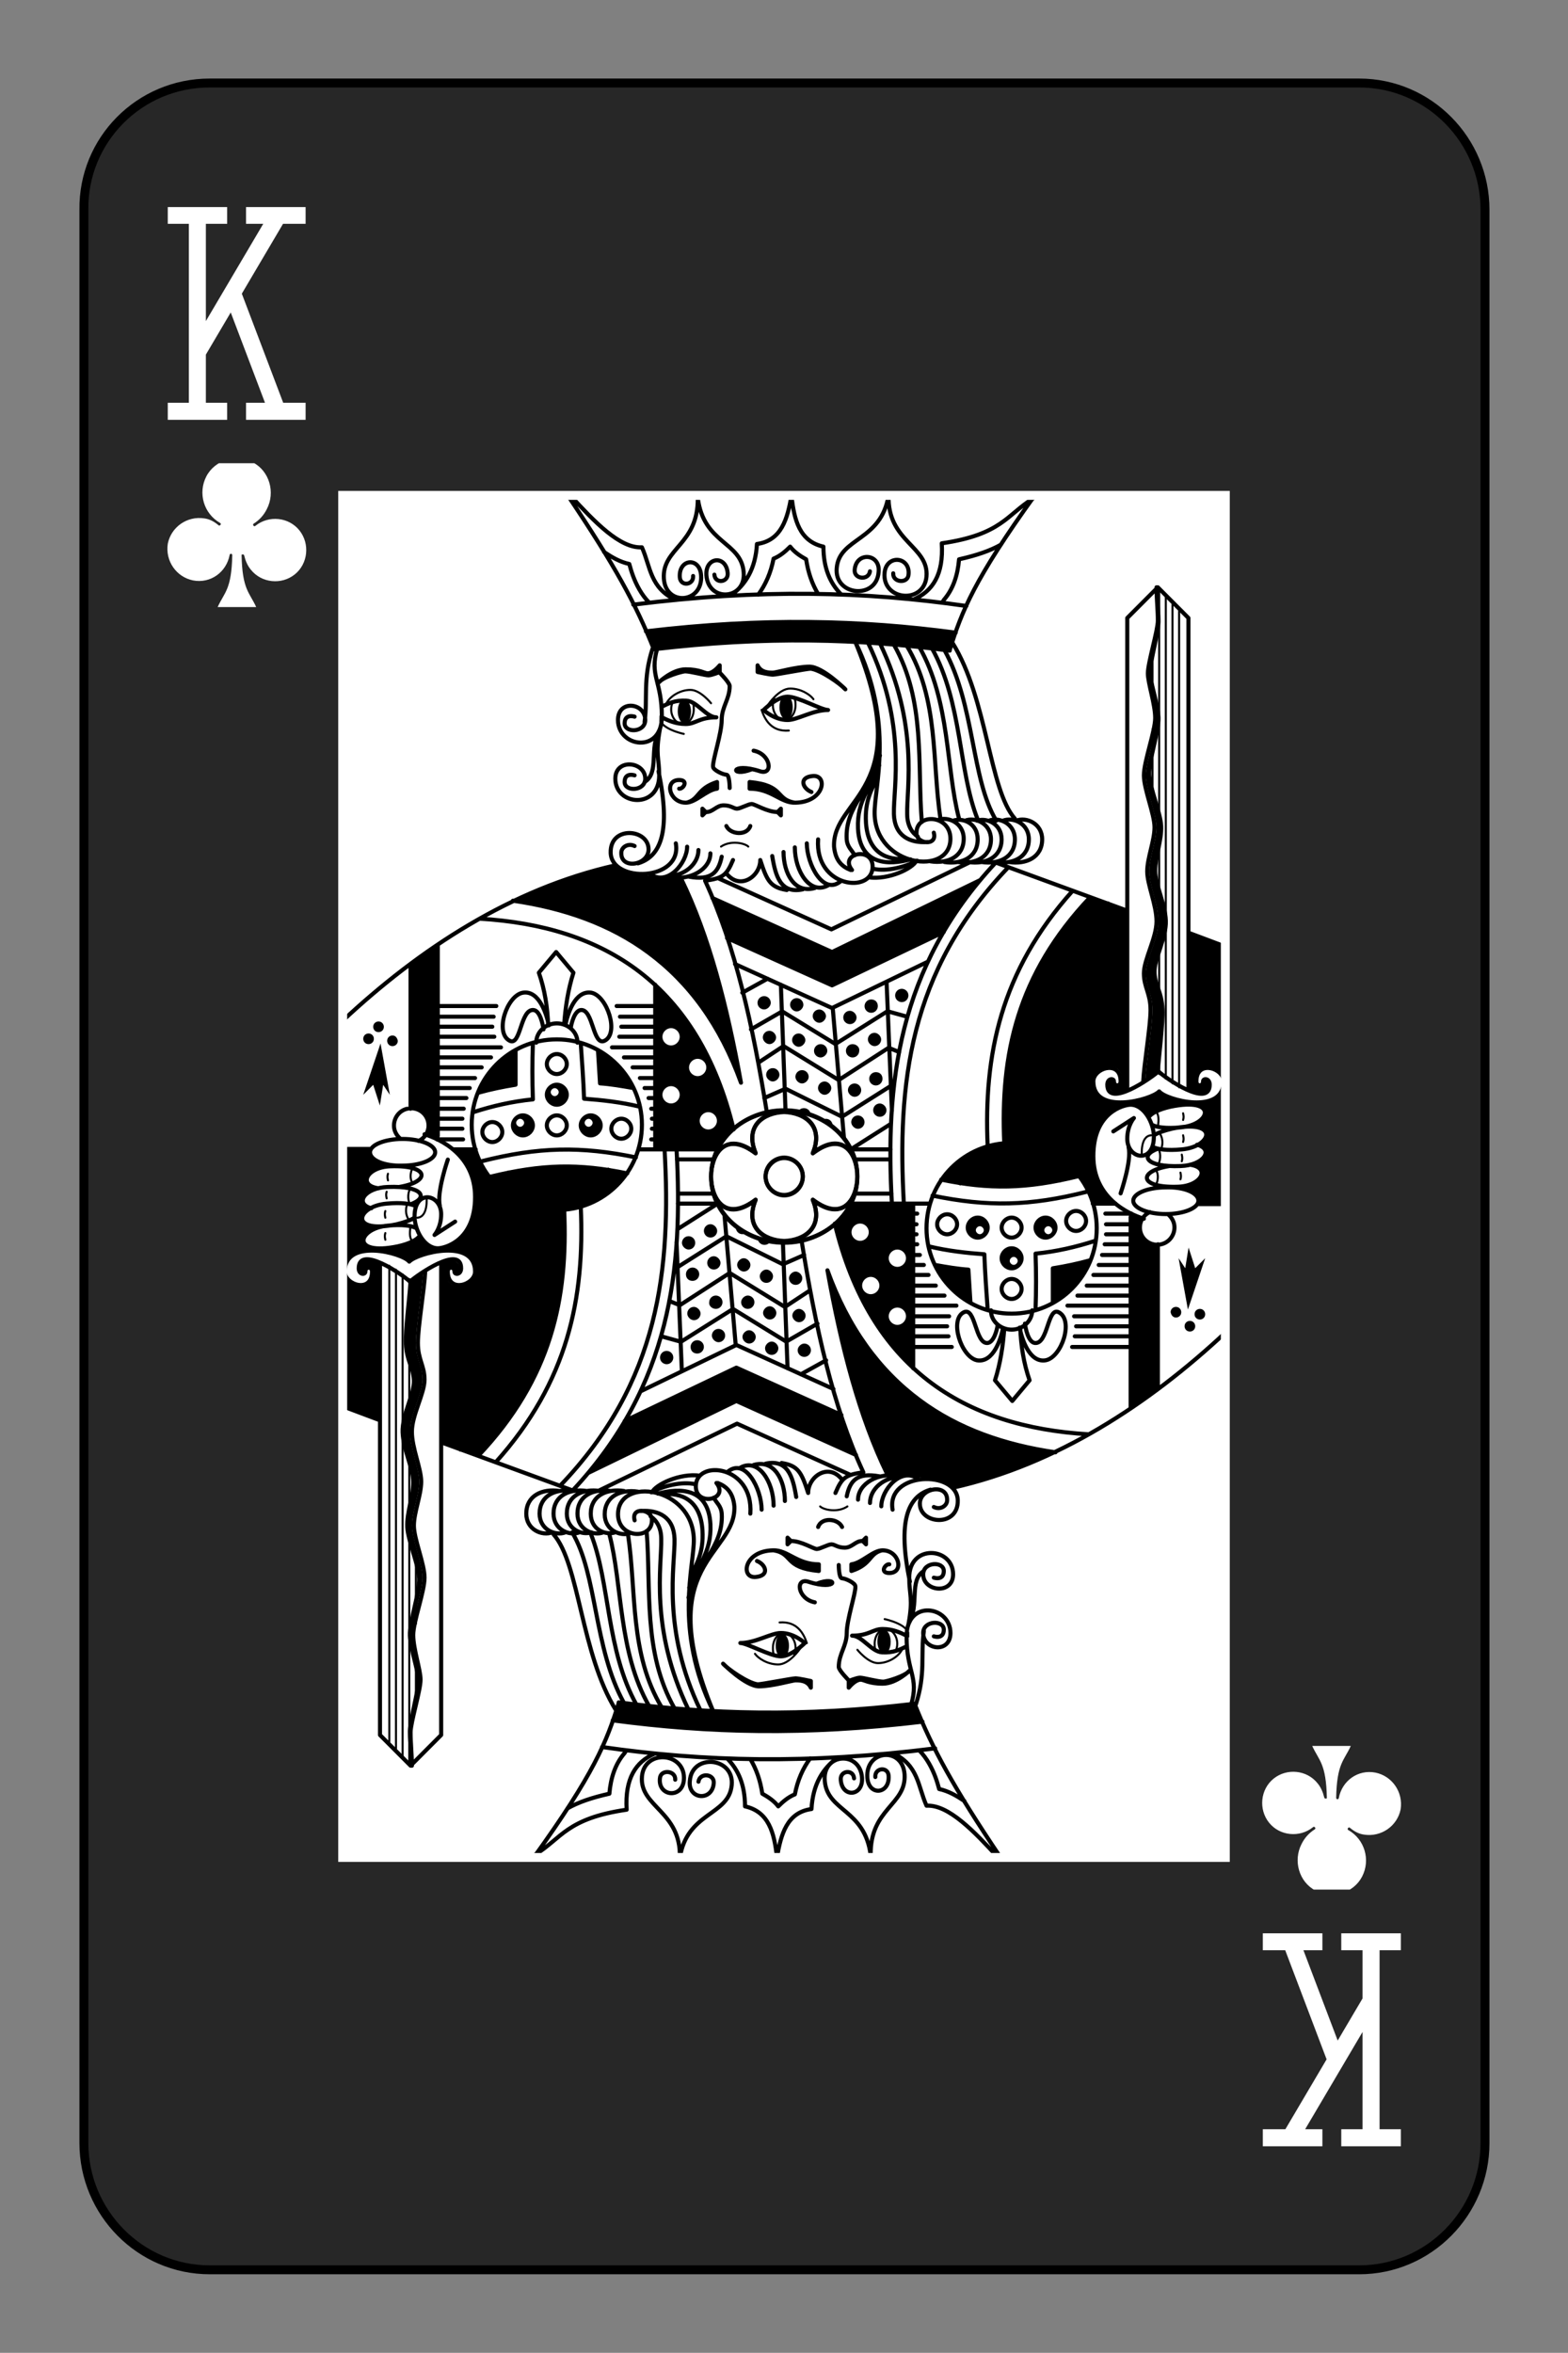 <?xml version="1.0" encoding="utf-8"?>
<!-- Generator: Adobe Illustrator 27.9.0, SVG Export Plug-In . SVG Version: 6.00 Build 0)  -->
<svg version="1.1" id="Layer_1" xmlns="http://www.w3.org/2000/svg" xmlns:xlink="http://www.w3.org/1999/xlink" x="0px" y="0px"
	 viewBox="0 0 175.7 263.6" style="enable-background:new 0 0 175.7 263.6;" xml:space="preserve">
<rect x="0" y="0" width="175.7" height="263.6" fill="#808080" stroke="none"/>
<style type="text/css">
	.st0{fill:none;stroke:#000000;stroke-width:0.613;stroke-linecap:round;stroke-linejoin:round;stroke-miterlimit:10;}
	.st1{fill:none;stroke:#000000;stroke-width:0.306;stroke-linecap:round;stroke-linejoin:round;stroke-miterlimit:10;}
	.st2{fill:#FFFFFF;fill-opacity:0;}
	.st3{fill:#FFFFFF;}
	
		.st4{fill:none;stroke:#FFFFFF;stroke-width:12;stroke-linecap:round;stroke-linejoin:round;stroke-miterlimit:10;stroke-opacity:0;}
	.st5{fill:none;stroke:#FFFFFF;stroke-width:12;stroke-linecap:round;stroke-linejoin:round;stroke-miterlimit:10;}
	.st6{fill:none;stroke:#FFFFFF;stroke-width:2.56;stroke-linecap:square;stroke-miterlimit:10;}
	.st7{fill:#272727;stroke:#000000;}
	.st8{clip-path:url(#SVGID_00000046315043480173753560000016781310989468351888_);}
	.st9{clip-path:url(#SVGID_00000037695046311407691150000006876338774200044684_);}
	.st10{clip-path:url(#SVGID_00000081627157179452759520000015376723733849168798_);}
	.st11{clip-path:url(#SVGID_00000126296920219044623860000011442063259826924957_);}
	.st12{clip-path:url(#SVGID_00000091699031132743330660000018287002893205585800_);}
	.st13{clip-path:url(#SVGID_00000039852202101848526830000004494011971495320728_);}
	.st14{clip-path:url(#SVGID_00000041291746198196079690000004384181133330809527_);}
	.st15{clip-path:url(#SVGID_00000134232797564567343980000014386908734953552031_);}
	.st16{clip-path:url(#SVGID_00000016074877739545477790000006038663145964726415_);}
	.st17{clip-path:url(#SVGID_00000059307247417550409900000013412747598827840953_);}
	.st18{fill:none;stroke:#FFFFFF;}
	.st19{clip-path:url(#SVGID_00000078764946349525619750000011523395810931511437_);}
	.st20{clip-path:url(#SVGID_00000036933888524190264250000003789399824980167854_);}
</style>
<symbol  id="CK1" viewBox="-64.8 -46.7 129.7 93.4">
	<path d="M54.8-46.7c0,1.6,0.2,3.4,0.2,5s-1.5,6.3-1.5,7.9s1.1,4.6,1.1,6.7s-1.7,6.5-1.7,8.6s1.6,5.8,1.6,7.8s-1.1,4.6-1.1,6.6
		s1.4,5,1.4,7.5s-1.9,5.7-1.9,7.8s1,3,1,5.5c0,2.4-1,8.3-1.1,10.7l2.1-1.5c0.2-2.8,0.8-7.3,0.7-9.3c-0.1-2.6-1.1-3.5-1.2-5.5
		s1.8-5.2,1.7-7.8s-1.6-5.4-1.6-7.5s1-4.6,0.9-6.7s-1.7-5.7-1.8-7.7s1.5-6.6,1.4-8.6s-1.2-5.1-1.3-6.7c0-1.5,1.4-6.4,1.3-7.9
		C55-43.3,54.8-45.2,54.8-46.7z M-1.2-30.5c-0.6,0-1,0.8-1,1.8l0,0c0,1,0.5,1.8,1,1.8l0,0c0.6,0,1-0.8,1-1.8l0,0
		C-0.2-29.7-0.6-30.5-1.2-30.5L-1.2-30.5z M-16.5-29.9c-0.6,0-1,0.8-1,1.8s0.5,1.8,1,1.8l0,0c0.6,0,1-0.8,1-1.8l0,0
		C-15.5-29.1-16-29.9-16.5-29.9L-16.5-29.9z M-11.6-17.6c-3.1,1-2.6,2.6-4.6,3.1l-0.1,0.1c1.5,0,3.1-1.9,4.7-2.1V-17.6z M-6.5-17.6
		v1c3.3,0,4.7,2.2,6.9,2.1l-0.1-0.1C-2.8-15-1.2-17.1-6.5-17.6z M47.2,0.7c-11.3,11.5-13.6,22.8-13,36c5.1,0.6,9.3,4.2,10.7,9h3.4
		C46.5,44.2,45,42,45,38.6c0-6.6,4.6-7.7,5.6-7.7c1.1,0,2,0.8,2.6,1.9c0.4-0.5,1.5-1.1,3.3-1.5c6.8-1.5,6.2,2.3,2.1,3
		c3.8-0.4,4,1.6,2,2.7c2.2,0.6,1.4,2.4-1.1,3c3.2,0.4,1.7,3.2-1.7,3.4c1.8,0.4,3,1.1,3,2c0,0.2-0.1,0.4-0.2,0.5h4.3V7.2l-5.6-2.1
		v23.6c1.6,0.7,3.1,0.8,3.1-0.9c0-1-1-1-1-0.5c0,0.8-1,0.8-1,0c0-3.3,4.1-2,4.1,0c0,5.1-8.7,2.8-9.7,1.5c-0.4,0.5-2.2,1.3-4.1,1.5
		h-0.1c-0.1,0-0.2,0-0.3,0c-2.5,0.3-5.1-0.3-5.1-3.1c0-2,4.1-3.3,4.1,0c0,0.8-1,0.8-1,0c0-0.5-1-0.5-1,0.5c0,1.6,1.4,1.6,3,0.9v-27
		L47.2,0.7z M58.7,34.2c-0.2,0-0.4,0-0.6,0.1C58.3,34.3,58.5,34.3,58.7,34.2z M-20.8,12.9v24.7h9.3l2.5-3.1
		C-11.4,24.9-15.4,17.9-20.8,12.9z M16.2,13.5c-0.6,0-1,0.5-1,1c0,0.6,0.5,1,1,1c0.6,0,1-0.5,1-1C17.2,13.9,16.7,13.5,16.2,13.5z
		 M-4.5,14.6c-0.6,0-1,0.5-1,1c0,0.6,0.5,1,1,1s1-0.5,1-1S-3.9,14.6-4.5,14.6z M0.4,14.9c-0.6,0-1,0.5-1,1s0.5,1,1,1s1-0.5,1-1
		S1,14.9,0.4,14.9z M11.6,15.1c-0.6,0-1,0.5-1,1c0,0.6,0.5,1,1,1c0.6,0,1-0.5,1-1C12.6,15.5,12.2,15.1,11.6,15.1z M3.8,16.6
		c-0.6,0-1,0.5-1,1s0.5,1,1,1s1-0.5,1-1S4.3,16.6,3.8,16.6z M8.4,16.8c-0.6,0-1,0.5-1,1c0,0.6,0.5,1,1,1c0.6,0,1-0.5,1-1
		S8.9,16.8,8.4,16.8z M-62.5,18.4c-0.4,0-0.8,0.3-0.8,0.8l0,0c0,0.4,0.3,0.8,0.8,0.8l0,0c0.4,0,0.8-0.3,0.8-0.8l0,0
		C-61.7,18.8-62,18.4-62.5,18.4L-62.5,18.4z M-18.5,19.4c0.7,0,1.3,0.6,1.3,1.3s-0.6,1.3-1.3,1.3c-0.7,0-1.3-0.6-1.3-1.3
		S-19.2,19.4-18.5,19.4z M-3.7,19.8c-0.6,0-1,0.5-1,1s0.5,1,1,1s1-0.5,1-1S-3.2,19.8-3.7,19.8z M12.1,20.1c-0.6,0-1,0.5-1,1
		s0.5,1,1,1c0.6,0,1-0.5,1-1S12.6,20.1,12.1,20.1z M0.7,20.2c-0.6,0-1,0.5-1,1s0.5,1,1,1s1-0.5,1-1S1.2,20.2,0.7,20.2z M-64,20.2
		c-0.4,0-0.8,0.3-0.8,0.8l0,0c0,0.4,0.3,0.8,0.8,0.8c0.4,0,0.8-0.3,0.8-0.8S-63.6,20.2-64,20.2L-64,20.2z M-60.4,20.5
		c-0.4,0-0.8,0.3-0.8,0.8c0,0.4,0.3,0.8,0.8,0.8l0,0c0.4,0,0.8-0.3,0.8-0.8l0,0C-59.7,20.8-60,20.5-60.4,20.5z M-62.2,21.7l-2.6,7.7
		l1.5-1.5l1,3.1l0.5-3.1l1,1.5L-62.2,21.7z M4,21.8c-0.6,0-1,0.5-1,1c0,0.6,0.5,1,1,1s1-0.5,1-1S4.6,21.8,4,21.8z M8.8,21.8
		c-0.6,0-1,0.5-1,1c0,0.6,0.5,1,1,1c0.6,0,1-0.5,1-1C9.9,22.3,9.4,21.8,8.8,21.8z M-29.4,22.8c0.1,1.6,0.2,3.2,0.3,4.8
		c1.6,0.2,3.3,0.4,5,0.7C-25.3,26-27.1,24-29.4,22.8z M-41.8,22.8c-2.5,1.4-4.5,3.6-5.6,6.3c1.8-0.5,3.6-0.9,5.6-1.2
		C-41.8,26.2-41.8,24.5-41.8,22.8z M-14.5,24c0.7,0,1.3,0.6,1.3,1.3s-0.6,1.3-1.3,1.3s-1.3-0.6-1.3-1.3S-15.2,24-14.5,24z
		 M-3.2,25.4c-0.6,0-1,0.5-1,1s0.5,1,1,1s1-0.5,1-1S-2.6,25.4-3.2,25.4z M1.2,25.7c-0.6,0-1,0.5-1,1s0.5,1,1,1s1-0.5,1-1
		S1.8,25.7,1.2,25.7z M12.3,26c-0.6,0-1,0.5-1,1c0,0.6,0.5,1,1,1c0.6,0,1-0.5,1-1C13.3,26.4,12.9,26,12.3,26z M4.6,27.4
		c-0.6,0-1,0.5-1,1s0.5,1,1,1s1-0.5,1-1S5.1,27.4,4.6,27.4z M9.1,27.7c-0.6,0-1,0.5-1,1s0.5,1,1,1c0.6,0,1-0.5,1-1
		S9.7,27.7,9.1,27.7z M-35.7,27.9c-0.8,0-1.5,0.7-1.5,1.5l0,0c0,0.8,0.7,1.5,1.5,1.5s1.5-0.7,1.5-1.5S-34.8,27.9-35.7,27.9
		L-35.7,27.9z M-18.5,28.1c0.7,0,1.3,0.6,1.3,1.3s-0.6,1.3-1.3,1.3c-0.7,0-1.3-0.6-1.3-1.3S-19.2,28.1-18.5,28.1z M-36,28.4
		c0.3,0,0.6,0.3,0.6,0.6l0,0c0,0.3-0.3,0.6-0.6,0.6l0,0c-0.3,0-0.6-0.3-0.6-0.6C-36.6,28.7-36.3,28.4-36,28.4z M12.9,30.7
		c-0.6,0-1,0.5-1,1c0,0.6,0.5,1,1,1c0.6,0,1-0.5,1-1S13.4,30.7,12.9,30.7z M1.5,31.4c-0.4,0-0.8,0.2-0.9,0.6l1.9,0.5c0,0,0,0,0-0.1
		C2.5,31.8,2,31.4,1.5,31.4z M-12.9,32c0.7,0,1.3,0.6,1.3,1.3s-0.6,1.3-1.3,1.3s-1.3-0.6-1.3-1.3S-13.6,32-12.9,32z M9.6,32.5
		c-0.6,0-1,0.5-1,1s0.5,1,1,1c0.6,0,1-0.5,1-1S10.2,32.5,9.6,32.5z M-40.8,32.5c-0.8,0-1.5,0.7-1.5,1.5s0.7,1.5,1.5,1.5l0,0
		c0.8,0,1.5-0.7,1.5-1.5l0,0C-39.2,33.2-39.9,32.5-40.8,32.5z M-30.5,32.5c-0.8,0-1.5,0.7-1.5,1.5s0.7,1.5,1.5,1.5l0,0
		c0.8,0,1.5-0.7,1.5-1.5l0,0C-29,33.2-29.7,32.5-30.5,32.5z M-30.9,33c0.3,0,0.6,0.3,0.6,0.6s-0.3,0.6-0.6,0.6
		c-0.3,0-0.6-0.3-0.6-0.6l0,0C-31.5,33.3-31.2,33-30.9,33L-30.9,33z M-41.2,33c0.3,0,0.6,0.3,0.6,0.6l0,0c0,0.3-0.3,0.6-0.6,0.6l0,0
		c-0.3,0-0.6-0.3-0.6-0.6C-41.8,33.3-41.5,33-41.2,33z M4.8,33c-0.2,0-0.4,0.1-0.6,0.2l1.6,1c0-0.1,0-0.1,0-0.2
		C5.8,33.5,5.4,33,4.8,33z M-34.6,40.2c-3.5,0-7,0.5-11.1,1.5c2.3,3,6,5,10.1,5c4.4,0,8.2-2.2,10.5-5.5
		C-28.5,40.5-31.5,40.1-34.6,40.2z"/>
</symbol>
<symbol  id="CK2" viewBox="-61.3 -43 122.6 86">
	<path d="M-2.8-43c-7.2,0-14.8,0.4-23.1,1.4l1.1,2.7c16.9-2,30.9-1.6,44.6,0.2l0.9-2.7C13.1-42.4,5.4-43-2.8-43z M-30.5-6.5
		c-5.3,1.2-10.4,3-15.3,5.4c7.6,1.1,14.5,3.5,20.3,7.8c6.1,4.5,10.8,10.9,13.9,19.5c-2.1-11.6-4.8-22-9-30.6l-7.5-0.8L-30.5-6.5z
		 M24.4-4.2L2,6.5l-18-8.1l2.2,6L2,11.5l16.8-8.1L24.4-4.2z M40.9-1.7C29.9,10,27.4,21.9,28,35.2l2.5,0.1c-0.7-13.2,1.7-24.5,13-36
		L40.9-1.7z M55.7,3.7v19.2l5.6-1.9V5.8L55.7,3.7z M-57.2,5.4c-1.4,0.9-4.1,2.9-4.1,2.9V30c1.4,0,2.6,1.1,2.6,2.6
		c0,0.5-0.1,1-0.4,1.3c0.5,0.1,1.2,0.4,2,0.8v-0.6L-57.2,5.4z M35.8,18.5c-0.4,0-0.4,0.6,0,0.6h7.7c0.4,0,0.4-0.6,0-0.6H35.8z
		 M33,21l-0.1,0.6H45V21H33z M32.5,23.4l-0.1,0.9h7.9l0.7-0.9H32.5z M32.2,26l-0.1,0.9H40L39.8,26H32.2z M32,28.6v1.8h10.1l-1.4-1.8
		H32z M32,31.8v0.6h8.8l0.3-0.6C41.1,31.8,32,31.8,32,31.8z M32,33.8l1.5,0.6h6.6l0.1-0.6H32z M36.6,35.8l0.9,0.6h2.4v-0.6H36.6z
		 M39.2,37.9l0.6,0.6H40l-0.1-0.6H39.2z M-34.9,38.6c-0.1,0-0.1,0-0.2,0.1c-1.2,0.8-2.6,1.2-4.1,1.2c-1.4,0-2.7-0.4-3.8-1
		c-0.1-0.1-0.3,0-0.4,0.1c-0.1,0.1,0,0.3,0.1,0.4l0,0c1.2,0.7,2.6,1.1,4.1,1.1c1.7,0,3.2-0.5,4.5-1.3c0.1-0.1,0.2-0.3,0.1-0.4
		C-34.7,38.6-34.8,38.6-34.9,38.6z M-31.5,38.9c-0.1,0-0.2,0-0.2,0.1c-1.8,2.1-4.5,3.4-7.5,3.4c-2.8,0-5.3-1.1-7.1-3
		c-0.1-0.1-0.3-0.1-0.4,0c-0.1,0.1-0.1,0.3,0,0.4l0,0c1.9,2,4.6,3.2,7.5,3.2c3.2,0,6-1.4,7.9-3.6c0.1-0.1,0.1-0.3,0-0.4
		C-31.4,39-31.5,38.9-31.5,38.9z"/>
</symbol>
<symbol  id="CK3" viewBox="-66.7 -56.5 133.4 113">
	<path class="st0" d="M-13-55.8c0.9,6.9,6.5,6.5,6.9,11.1c0.4,4.2-5.3,4.6-5.6,0.5c-0.2-2.8,3-3.1,3.2-0.3c0.1,1.4-1.9,1.6-2,0.2
		 M-13-55.8c0.1,7-5.4,7.5-5.1,12.1c0.3,4.2,5.9,3.7,5.6-0.5c-0.2-2.8-3.4-2.5-3.2,0.3c0.1,1.4,2.1,1.2,2-0.2 M15.7-56.2
		c-0.2,7,6.1,7.6,5.7,12.2c-0.4,4.2-6.7,3.6-6.3-0.6c0.3-2.8,3.9-2.4,3.6,0.3c-0.1,1.4-2.4,1.2-2.3-0.2 M15.7-56.2
		c-1.1,6.9-7.4,6.3-7.8,10.9c-0.4,4.2,6,4.8,6.3,0.6c0.3-2.8-3.4-3.1-3.6-0.3c-0.1,1.4,2.1,1.6,2.3,0.2 M23.7-40.1
		c0.1-0.1,0.2-0.2,0.3-0.4c1.4-1.6,2.1-3.7,2.3-6.1c2.7-0.6,4.7-1.3,6.3-2.2 M19.5-40.6c2.8-1.2,4.5-3.7,4.2-8.4
		c9-1.3,9.8-4.3,13.7-6.7 M-27.1-47.7c1.2,0.8,2.4,1.5,3.8,1.8c0.3,1.1,0.7,2.4,1.5,3.8c0.4,0.7,0.9,1.4,1.5,2 M-16.3-40.5
		c-3.9-1.8-3.8-5-5.1-7.9c-3.3,0.2-7.2-3.9-10.7-7.7 M-3.9-41.3c1.1-1.5,1.9-3.3,2.3-5.4c1-0.4,1.8-1.1,2.5-1.8
		c0.6,0.8,1.5,1.4,2.4,1.9c0.3,2,0.9,3.7,1.8,5.2 M1.1-56.2c-0.6,3.5-1.5,6.8-5.2,7.3c-0.2,3.7-1.7,6.1-3.9,7.7 M8.6-41.3
		c-1.7-1.7-2.7-4-2.7-7.2c-3.6-0.8-4.4-4-4.8-7.6l0,0 M37.7-56.2c-9.1,12.6-11,17.4-12.8,23.2 M-32.5-56.1c7,10.4,10.2,16.2,12.9,23
		 M-20.8-35.8c17.7-2.1,32.3-1.7,46.6,0.2 M-19.7-33.1c16.9-2,30.9-1.6,44.6,0.2 M-22.7-39.8c19.1-2.4,34.8-2,50.1,0.2 M-66.4,22.6
		C-54.8,11.8-41,2.8-25.4-0.7 M51.6,6.1l-20-7.3 M66.4,11.5l-5.6-2.1 M28-1.2L7.1,8.9L-10,1.2 M-10.8,4.2l18,8.1L29.5,1.5
		 M-8.6,10.2l15.8,7.1l16.8-8 M-7.4,14.1l14.6,6.6l14.3-6.9 M-0.3,21.2l8,4.9l7.8-4.9 M-0.1,26.4l8.3,5.1l7.6-4.9 M0.2,32.8L8.7,37
		l7.3-4.6 M15.4,16.8l0.8,19.3 M-2.5,16.3l-3.8,2.1 M-0.3,21.2L-5,23.9 M-0.1,26.4l-3.8,2.5 M0.2,32.8L-3,34.2 M15.6,21.2l2.9,0.8
		 M16,32.3l0.5,0.2 M15.8,26.7l1.5,0.6 M-4.5,41.9h-0.7 M5.2,41.9H4.5 M-19.4,41.9V17.2 M-21.4,38.2c0,7.1-5.7,12.8-12.8,12.8
		S-47,45.3-47,38.2s5.7-12.8,12.8-12.8S-21.4,31.2-21.4,38.2L-21.4,38.2 M31.8-1.1C17,14.7,15.2,32.2,16.2,50.1 M18,50.1
		c-1-17.9,0.7-34.9,15.7-50.5 M30.6,41.4C30,27.8,32.5,15.2,43.4,3.1 M35.7,41c-0.7-13.2,1.7-24.5,13-36 M33.1,41
		C32.5,27.7,35,15.7,46,4.1 M2.8,46c0,1.6-1.3,2.8-2.8,2.8s-2.8-1.3-2.8-2.8s1.3-2.8,2.8-2.8S2.8,44.4,2.8,46L2.8,46 M4.3,42.5
		C6,38.4,3.1,36.4,0,36.3c-3.1,0.1-6,2.1-4.3,6.2C-8.9,39-11,42.7-11,46c0,3.3,2.1,7,6.7,3.5C-6,53.6-3.1,55.6,0,55.7
		c3.1-0.1,6-2.1,4.3-6.2C8.9,53,11,49.2,11,46C11,42.7,8.9,39,4.3,42.5L4.3,42.5 M-15.5,1.3c4.2,8.6,6.9,19,9,30.6
		c-3.1-8.6-7.8-15-13.9-19.5c-5.8-4.3-12.8-6.7-20.4-7.8 M-46.4,41.9h-3.4 M-52.1,11.2v28.7 M-56.2,14.1v21.7 M57.7,51.6
		c0.6,0.5,1,1.2,1,2l0,0c0,1.4-1.1,2.6-2.6,2.6c-1.4,0-2.6-1.1-2.6-2.6c0-1,0.6-1.9,1.5-2.3 M54.1,52.3c-2.3-0.7-7.6-3.1-7.6-9.4
		c0-6.6,4.6-7.7,5.6-7.7c2,0,3.5,2.7,3.5,4.8c0,4.1-4,3.4-4,0.3c0-2,1-3.1,1-3.1l-3.1,2 M62.3,49.6c0,1.1-2.2,2-4.9,2l0,0
		c-2.7,0-4.9-0.9-4.9-2l0,0c0-1.1,2.2-2,4.9-2l0,0C60.1,47.5,62.3,48.4,62.3,49.6L62.3,49.6L62.3,49.6 M55.6,39.8
		c0.6-0.4,1.5-0.7,2.7-1l0,0c7.2-1.5,6.1,2.7,1.5,3.1c-2.2,0.2-3.7,0-4.4-0.4 M62.1,41.2c2.6,0.7,1,3.1-2.5,3.2
		c-5.2,0.2-6.2-1.6-3.4-2.6 M61,44.2c3.2,0.4,1.8,3.2-1.8,3.3c-5.8,0.2-6.1-2.3-1.3-3.1 M54.8,37.1c0.4-0.6,1.5-1.2,3.3-1.6l0,0
		c7.2-1.5,6.1,2.7,1.5,3.1c-2.1,0.2-3.6,0-4.3-0.4 M51.8,41.6c0.5,2-1.2,6.9-1.2,6.9 M51.6,33v-70.8l4.6-4.6l4.6,4.6V33 M46.5,31.7
		c0-2,4.1-3.3,4.1,0c0,0.8-1,0.8-1,0c0-0.5-1-0.5-1,0.5c0,3.6,6.6-1,7.7-2c1,1,7.7,5.6,7.7,2c0-1-1-1-1-0.5c0,0.8-1,0.8-1,0
		c0-3.3,4.1-2,4.1,0c0,5.1-8.7,2.8-9.7,1.5C55.2,34.5,46.5,36.8,46.5,31.7L46.5,31.7 M56.2,30.2c0.2-2.8,0.8-7.3,0.7-9.3
		c-0.1-2.6-1.1-3.5-1.2-5.5s1.8-5.2,1.7-7.8s-1.6-5.4-1.6-7.5s1-4.6,0.9-6.7c-0.1-2-1.7-5.7-1.8-7.7s1.5-6.6,1.4-8.6
		S55.1-28,55-29.6c0-1.5,1.4-6.4,1.3-7.9c0-1.5-0.3-3.4-0.3-4.9c0,1.6,0.2,3.4,0.2,5c0,1.5-1.5,6.3-1.5,7.9c0,1.5,1.1,4.6,1.1,6.7
		c0,2-1.7,6.5-1.7,8.6s1.6,5.8,1.6,7.8s-1.1,4.6-1.1,6.6s1.4,5,1.4,7.5s-1.9,5.7-1.9,7.8s1,3,1,5.5c0,2.4-1,8.3-1.1,10.7
		 M-45.6,43.7c8.7-2.2,15-2.3,23.3-0.6 M-37.8,26c-0.1,2.8-0.1,5.6,0,8.4c-3.1,0.3-6.1,1-8.9,1.9 M-30.6,26c0.2,2.8,0.4,5.5,0.5,8.3
		c2.7,0.2,5.5,0.5,8.4,1.2 M-44.2,46c7.8-1.9,13.3-2,20.6-0.5 M-40.4,27.1c0,1.7,0,3.4,0,5.1c-1.9,0.3-3.8,0.7-5.6,1.2 M-22.7,32.7
		c-1.7-0.3-3.4-0.6-5-0.7c-0.1-1.6-0.2-3.2-0.3-4.8 M-32.7,33.7c0,0.8-0.7,1.5-1.5,1.5s-1.5-0.7-1.5-1.5c0-0.8,0.7-1.5,1.5-1.5l0,0
		C-33.4,32.2-32.7,32.9-32.7,33.7L-32.7,33.7L-32.7,33.7 M-32.7,29.1c0,0.8-0.7,1.5-1.5,1.5l0,0c-0.8,0-1.5-0.7-1.5-1.5l0,0
		c0-0.8,0.7-1.5,1.5-1.5S-32.7,28.3-32.7,29.1L-32.7,29.1 M-32.7,38.3c0,0.8-0.7,1.5-1.5,1.5l0,0c-0.8,0-1.5-0.7-1.5-1.5l0,0
		c0-0.8,0.7-1.5,1.5-1.5S-32.7,37.5-32.7,38.3L-32.7,38.3 M-37.8,38.3c0,0.8-0.7,1.5-1.5,1.5l0,0c-0.8,0-1.5-0.7-1.5-1.5l0,0
		c0-0.8,0.7-1.5,1.5-1.5S-37.8,37.5-37.8,38.3L-37.8,38.3 M-42.4,39.3c0,0.8-0.7,1.5-1.5,1.5l0,0c-0.8,0-1.5-0.7-1.5-1.5l0,0
		c0-0.8,0.7-1.5,1.5-1.5l0,0C-43.1,37.8-42.4,38.5-42.4,39.3L-42.4,39.3L-42.4,39.3 M-27.6,38.3c0,0.8-0.7,1.5-1.5,1.5l0,0
		c-0.8,0-1.5-0.7-1.5-1.5l0,0c0-0.8,0.7-1.5,1.5-1.5C-28.3,36.8-27.6,37.5-27.6,38.3L-27.6,38.3 M-23,38.8c0,0.8-0.7,1.5-1.5,1.5
		l0,0c-0.8,0-1.5-0.7-1.5-1.5l0,0c0-0.8,0.7-1.5,1.5-1.5l0,0C-23.7,37.3-23,38-23,38.8L-23,38.8L-23,38.8 M-37.3,25.9
		C-37.3,25.9-37.3,25.8-37.3,25.9c0-1.6,1.4-2.9,3.1-2.9l0,0c1.7,0,3.1,1.3,3.1,2.8l0,0l0,0v0.1 M-35.4,23.3
		c-0.3-1.5-1.4-5.3-3.9-4.9c-2.4,0.4-4.3,6-2,7.2c1.7,0.9,1.6-4.8,3.6-4.6c1,0.1,1.4,2.2,1.5,2.9 M-35.3,23.2L-35.3,23.2
		 M-33.1,23.2c0.2-2.7,0.6-5.3,1.4-7.8l-2.6-3.1l-2.6,3.1c0.9,2.6,1.3,5.2,1.4,7.9 M-33.1,23.2L-33.1,23.2 M-32.1,23.7
		c0.1-0.8,0.6-2.6,1.5-2.7c1.9-0.2,1.8,5.5,3.6,4.6c2.2-1.1,0.4-6.7-2-7.2c-2.5-0.4-3.6,3.3-3.9,4.8 M-48.3,40.4h-3.9 M-48.4,38.8
		h-3.7 M-48.4,37.3h-3.7 M-48.2,35.8h-3.9 M-47.8,34.2H-52 M-47.3,32.7h-4.8 M-46.5,31.2h-5.6 M-45.5,29.6h-6.6 M-44.1,28.1H-52
		 M-42.6,26.6h-9.5 M-43.6,25h-8.5 M-43.9,23.5h-8.2 M-43.7,22h-8.4 M-43.3,20.4h-8.8 M-19.4,40.4H-20 M-19.4,38.8h-0.5 M-19.4,37.3
		h-0.5 M-19.4,35.8H-20 M-19.4,34.2h-1 M-19.4,32.7H-21 M-19.4,31.2h-2.3 M-19.4,29.6h-3.4 M-19.4,28.1h-4.7 M-19.4,26.6h-6.5
		 M-19.4,25h-5.4 M-19.4,23.5h-5.1 M-19.4,22h-5.3 M-19.4,20.4h-5.8 M66.4,50.1h-4.2 M60.8,28.6l5.6-1.9 M22-1.3
		c2.6,0.4,5-0.7,5-3.4c0-2.4-2.4-3.4-3.9-2.8 M24.1-1.2c2.6,0.4,5-0.7,5-3.4c0-2.4-2.2-3.3-3.7-2.8 M26.1-1.2c2.6,0.4,5-0.7,5-3.4
		c0-2.4-2.4-3.4-3.9-2.8 M27.7-1.2c2.6,0.4,5-0.7,5-3.4c0-2.3-2.2-3.3-3.7-2.8 M29.7-1.2c2.6,0.4,5-0.7,5-3.4c0-2.4-2.4-3.4-3.9-2.8
		 M31.8-1.2c2.6,0.4,5-0.7,5-3.4c0-2.4-2.4-3.4-3.9-2.8 M33.8-1.2c2.6,0.4,5-0.7,5-3.4c0-2.4-2.4-3.4-3.9-2.8 M10.7-34.2
		c6,12.3,2.8,21.8,2.9,25.8C13.8-0.5,25,1,25-4.7c0-3.6-5.1-3.9-5.1-0.9c-0.1,1.7,3.2,2.1,2.6,0 M12.6-34.1
		c5.9,12.2,3.8,21.8,3.9,25.7c0.1,3.3,2.4,4.4,5.1,4.2 M14.4-34c5.9,12.2,4,21.7,4.1,25.6c0,1.7,0.7,2.8,1.6,3.4 M16.5-33.8
		c4.8,8.4,3.5,18,4.2,26.6 M18.4-33.7c4.9,8.1,3.8,17.4,5.1,26 M20.3-33.5c4.7,8.2,4,18.2,6,25.8 M22.2-33.3
		c4.6,8.2,4,18.5,6.9,25.7 M24.1-33c4.6,8.3,4,19.3,7.8,25.6 M25.3-34.1c5.3,8.5,5.5,22,9.4,26.4 M12.7,1.1c3,0.4,6.6-1.3,7.2-2.5
		 M10.7-34.2C20-11.9,7.2-10.9,7.5-3.5C7.7-1.4,8.7-0.5,10,0 M13.3-0.2c2.2,0.5,5-0.3,6.7-1.2 M14.4-17.2c-1,4.9-5.3,7.5-5,12.6
		c0.1,1.2,0.8,1.6,1.2,2.4 M14.3-15.7c-1.1,3.2-3.4,5.1-3.2,9.5c0.3,5.5,4.6,5.5,7.9,4.6 M14.1-14.1c-0.9,2-2,3.6-1.8,7
		c0.3,4.6,3.2,5.7,6.1,5.4 M5.1-4.6c-0.5,7.3,8.2,8.2,8.2,4.1c0-3.1-5.1-2-3.1,0.5 M3.4-4c0,3.1,2.5,8,5.2,5.6 M1.6-3.4
		c0,3.6,2.3,7.2,5,5.7 M-0.1-2.7c0,3.1,1.6,6.3,4.7,5.4 M-1.8-2.1c0.5,3.1,1.3,5.7,4.6,5 M-3.6-1.5c1,3.1,1.5,4.1,4,4.5 M-7.7-1.5
		c-1,2.4-1.6,2.7-4.1,3.1 M-9.4-2c-0.5,2.4-1.6,3.6-4.9,3 M-11.1-2.5c0,2.4-3.1,4.2-6.2,3.5 M-14.6-3.5c0,2.4-2.9,6-5.6,4.1
		 M-16.3-4c1,5.7-9.7,6-9.8,1.4c-0.1-4.1,5.7-3.6,5.7-0.5c0,2.4-4.2,3.1-4.1,0.5c0-0.8,1-1.5,2-1 M-8.7,0.5c2,2.6,5.1,0.5,5.1-2
		 M-12.9-3c0,2.1-2.1,3.9-4.6,3.9 M-19.1-33.2c-1.2,4.1,0.7,4.8,0.7,10.2c0,5.6-6.6,4.6-6.6,0.5c0-3.1,4.1-2.6,4.1,0
		c0,1.9-3.1,2-3.1,0.5s1.5-1,1.5-1 M-19.8-33.2c-1.5,4.6-0.7,7.4-1.2,11 M-22.5-14.2c0,0-1.5-0.5-1.5,1s3.1,1.4,3.1-0.5
		c0-2.6-4.5-3.1-4.5,0c0,4.1,6.6,4.6,6.6-0.5c0-2.6-0.6-3.1,0.1-6.9c-1.7,2.8,0,6.5-2.3,7.9 M-18.9-14.8C-17-5.7-18.6-2-22-1
		 M-18.9-28.1c0,0,2-2,4.1-2s2.8,0.6,3.3,0.6c0.6,0,1.3-0.6,1.8-1.2v1c0,0-1.2,0.5-1.7,0.5s-2.7-0.6-3.5-0.6
		C-15.3-29.8-18.2-29-18.9-28.1 M9.2-27.1c0,0-3.4-3.4-5.4-3.4s-5,0.9-5.5,0.9c-0.6,0-1.8,0-2.3-1.1v1c0,0,1.8,0.4,2.3,0.4
		s5.1-0.9,5.7-0.9C5.5-30,8.5-27.9,9.2-27.1 M-9.7-29.6c0,0,1.5,1.5,1.5,2c0,2-1.2,3.1-1.2,5.1s-1.4,6.1-1.3,7c0,0.5,1.5,1.2,2,1.2
		s0.5,2,0.5,2 M-4.6-17.9c2.6,0.5,3,3.7,1,3.1c-4.6-1.5-4.6,1-1.3-0.3 M-12.3-9.2v1l0.5-0.5L-12.3-9.2L-12.3-9.2 M-0.5-9.2v1L-1-8.7
		L-0.5-9.2L-0.5-9.2 M-11.7-8.7c1,0,1.5-1,2.6-1s1.5,0.5,2,0.5s1.7-0.7,2.2-0.7S-2.6-8.7-1-8.7 M-8.7-6.6c0.6,1.3,3.1,1.5,3.6,0
		 M-18.4-24.5c1-0.5,2-1,3.7-0.9c1.6,0.1,3,2.5,4.5,2.5c-2.6,0-3.1,1-4.6,1s-2.6-0.5-3.6-1 M-3.1-24c0,0,2-2,3.6-2s5.1,2,6.1,2
		c-2.3,0-4.6,1.5-6.1,1.5C-1.5-22.5-3.1-24-3.1-24 M-15.8-12.2c0.6,0.1,1.5-1.3,0-1.3c-2.3,0-1.5,3.4,1,3.4c1.5,0,3.1-1.9,4.7-2.1
		v-1c-3.1,1-2.6,2.6-4.6,3.1 M4.1-11.7c-1.3-0.5-2-2.2,0.2-2.4c2.3-0.2,1.8,3.9-2.6,4c-2.2,0.1-3.6-2.1-6.9-2.1v-1
		c5.3,0.5,3.8,2.6,6.8,3.1 M11,46c0,5.4-4.9,9.9-11,9.9s-11-4.4-11-9.9s4.9-9.9,11-9.9S11,40.5,11,46L11,46 M-11.9,1.6
		c4.6,9.9,7.2,21.8,9.3,34.8 M7.3,20.7L9,40.3 M-0.5,17.2l0.7,18.9 M-10,41.9h-11.9 M16,41.9h-6 M10,41.9l6-3.8 M-45.8,7.3
		c18.7,1.1,32.9,9.8,38.2,31.6 M10.7,43.4h5.2 M-16.1,43.4h5.3"/>
</symbol>
<symbol  id="CK4" viewBox="-39.5 -44.8 79.1 89.5">
	<path class="st1" d="M35.7,0.9v-8.6 M35.7,9V0.9 M35.7,16.3V9 M35.7-10.2v-34.4 M38.7,29.9v-71.4 M37.7,29.3v-71.8 M36.7,28.6
		v-72.2 M35.7,27.9v-5.4 M34.7-35.4v-1.1 M34.7-29.7v-5.7 M34.7-21v-2.8 M34.7-13.9V-21 M35.2,33.5c0.4,0.5,0.5,1,0.3,2.4
		 M35.7,36.7c0.4,0.5,0.7,1.4,0.3,2.5 M35.5,39c0.4,0.5,0.5,1.6,0.1,2.4 M35.2,42.3c0.4,0.5,0.4,1.5,0,2.3 M39.3,33.8
		c0.1,0.4,0.1,0.7,0,1 M39.3,37.1c0.1,0.4,0.1,0.7,0,1 M39.1,40c0.1,0.4,0.1,0.7,0,1 M38.9,42.7c0.1,0.4,0.1,0.7,0,1 M34.5,37.1
		c-1.7,0.1-1.4,3.1-1.4,3.1 M-38.4-27.7c0.5-1,2-2,3.6-2c1.5,0,3.1,2,3.1,2 M-23.1-27.5c0,0,1.6-2.4,3.3-2.4c1.7,0,3.1,1,3.5,1.6
		 M-24.1-26.7c0.5,1.5,1.5,3.3,4.1,3.1 M-39.4-25.7c-0.3,1.8,3.6,2.6,3.6,2.6 M-34.4-27.6c0.1,0.2,0.1,0.5,0.1,0.8
		c0,1.2-0.7,2.2-1.7,2.2c-0.9,0-1.7-1-1.7-2.2c0-0.4,0.1-0.8,0.3-1.2 M-19.2-28.5c0.2,0.3,0.2,0.7,0.2,1.1c0,1.2-0.7,2.2-1.7,2.2
		c-0.9,0-1.7-1-1.7-2.2c0-0.4,0.1-0.7,0.2-1 M-30.2-6.2c1.5-1,3.6-0.5,4.1,0"/>
	<g>
		<defs>
			
				<rect id="SVGID_1_" x="-0.6" y="24.4" transform="matrix(0.996 -8.712582e-02 8.712582e-02 0.996 -2.503 0.444)" width="8.9" height="8.9"/>
		</defs>
		<clipPath id="SVGID_00000043420713046737891190000018353242496297776771_">
			<use xlink:href="#SVGID_1_"  style="overflow:visible;"/>
		</clipPath>
		
			<g transform="matrix(1 0 0 1 2.384186e-07 0)" style="clip-path:url(#SVGID_00000043420713046737891190000018353242496297776771_);">
			
				<use xlink:href="#SCK"  width="87" height="87" x="-43.5" y="-43.5" transform="matrix(0.102 8.903265e-03 -8.903295e-03 0.102 3.829 28.891)" style="overflow:visible;"/>
		</g>
	</g>
	<g>
		<defs>
			
				<rect id="SVGID_00000068643232584375246470000010025055331840802959_" x="-0.6" y="24.4" transform="matrix(0.996 -8.712582e-02 8.712582e-02 0.996 -2.503 0.444)" width="8.9" height="8.9"/>
		</defs>
		<clipPath id="SVGID_00000149373599778695020770000000224569590771890870_">
			<use xlink:href="#SVGID_00000068643232584375246470000010025055331840802959_"  style="overflow:visible;"/>
		</clipPath>
		
			<g transform="matrix(1 0 0 1 2.384186e-07 0)" style="clip-path:url(#SVGID_00000149373599778695020770000000224569590771890870_);">
			
				<use xlink:href="#SCK"  width="87" height="87" x="-43.5" y="-43.5" transform="matrix(0.102 8.903265e-03 -8.903295e-03 0.102 3.829 28.891)" style="overflow:visible;"/>
		</g>
	</g>
	<g>
		<defs>
			
				<rect id="SVGID_00000003077934042735470270000017132775290573857920_" x="2.9" y="10.3" transform="matrix(0.966 -0.259 0.259 0.966 -3.58 2.394)" width="8.9" height="8.9"/>
		</defs>
		<clipPath id="SVGID_00000062872962592435199600000005860874131400656792_">
			<use xlink:href="#SVGID_00000003077934042735470270000017132775290573857920_"  style="overflow:visible;"/>
		</clipPath>
		
			<g transform="matrix(1 -1.490116e-08 0 1 4.768372e-07 0)" style="clip-path:url(#SVGID_00000062872962592435199600000005860874131400656792_);">
			
				<use xlink:href="#SCK"  width="87" height="87" x="-43.5" y="-43.5" transform="matrix(9.867304e-02 2.643927e-02 -2.643936e-02 9.867270e-02 7.302 14.794)" style="overflow:visible;"/>
		</g>
	</g>
	<g>
		<defs>
			
				<rect id="SVGID_00000080194837707285574490000012667946275798854323_" x="2.9" y="10.3" transform="matrix(0.966 -0.259 0.259 0.966 -3.58 2.394)" width="8.9" height="8.9"/>
		</defs>
		<clipPath id="SVGID_00000005253714897762191640000018412624273082614700_">
			<use xlink:href="#SVGID_00000080194837707285574490000012667946275798854323_"  style="overflow:visible;"/>
		</clipPath>
		
			<g transform="matrix(1 -1.490116e-08 0 1 4.768372e-07 0)" style="clip-path:url(#SVGID_00000005253714897762191640000018412624273082614700_);">
			
				<use xlink:href="#SCK"  width="87" height="87" x="-43.5" y="-43.5" transform="matrix(9.867304e-02 2.643927e-02 -2.643936e-02 9.867270e-02 7.302 14.794)" style="overflow:visible;"/>
		</g>
	</g>
	<g>
		<defs>
			
				<rect id="SVGID_00000026151137709460057920000017928616881268562606_" x="9.5" y="-1.9" transform="matrix(0.906 -0.423 0.423 0.906 0.235 6.13)" width="8.9" height="8.9"/>
		</defs>
		<clipPath id="SVGID_00000166653967981532253710000007766855841969786523_">
			<use xlink:href="#SVGID_00000026151137709460057920000017928616881268562606_"  style="overflow:visible;"/>
		</clipPath>
		
			<g transform="matrix(1 0 2.980232e-08 1 0 -2.384186e-07)" style="clip-path:url(#SVGID_00000166653967981532253710000007766855841969786523_);">
			
				<use xlink:href="#SCK"  width="87" height="87" x="-43.5" y="-43.5" transform="matrix(9.258283e-02 4.317193e-02 -4.317208e-02 9.258252e-02 13.942 2.535)" style="overflow:visible;"/>
		</g>
	</g>
	<g>
		<defs>
			
				<rect id="SVGID_00000025413097001224024740000003364702614650978991_" x="9.5" y="-1.9" transform="matrix(0.906 -0.423 0.423 0.906 0.235 6.13)" width="8.9" height="8.9"/>
		</defs>
		<clipPath id="SVGID_00000021833958963391709620000009183929416050843577_">
			<use xlink:href="#SVGID_00000025413097001224024740000003364702614650978991_"  style="overflow:visible;"/>
		</clipPath>
		
			<g transform="matrix(1 0 2.980232e-08 1 0 -2.384186e-07)" style="clip-path:url(#SVGID_00000021833958963391709620000009183929416050843577_);">
			
				<use xlink:href="#SCK"  width="87" height="87" x="-43.5" y="-43.5" transform="matrix(9.258283e-02 4.317193e-02 -4.317208e-02 9.258252e-02 13.942 2.535)" style="overflow:visible;"/>
		</g>
	</g>
</symbol>
<symbol  id="SC9" viewBox="-11.1 -11.1 22.3 22.3">
	<rect x="-11.1" y="-11.1" class="st2" width="22.3" height="22.3"/>
	<path class="st3" d="M0.8,3.3C0.9,8.5,2,8.9,3,11.1h-5.8c1-2.2,2.1-2.6,2.2-7.8c0-0.1-0.1-0.2-0.2-0.2S-1,3.2-1,3.3
		c-0.5,2.6-2.9,4.3-5.5,3.8c-2.5-0.5-4.2-2.9-3.8-5.5c0.5-2.5,2.9-4.2,5.5-3.8c0.8,0.1,1.5,0.5,2.1,1c0.1,0.1,0.2,0.1,0.3,0
		s0.1-0.2,0-0.3c-2.5-1.4-3.4-4.5-2.1-7s4.5-3.4,7-2.1s3.4,4.5,2.1,7c-0.5,1-1.2,1.7-2,2.2c-0.1,0.1-0.1,0.2,0,0.3s0.2,0.1,0.3,0
		c2-1.6,5-1.3,6.6,0.7s1.3,5-0.7,6.6s-5,1.3-6.6-0.7c-0.5-0.6-0.8-1.3-1-2.1c0-0.1-0.1-0.2-0.2-0.2S0.8,3.2,0.8,3.3z"/>
</symbol>
<symbol  id="SCK" viewBox="-43.5 -43.5 87 87">
	<rect x="-37.5" y="-37.5" class="st4" width="75" height="75"/>
	<path class="st5" d="M2.2,11.2C2.6,28.9,6.4,30,9.8,37.5H-9.8c3.4-7.5,7.1-8.6,7.5-26.2c0-0.4-0.3-0.8-0.8-0.8s-0.8,0.3-0.8,0.8
		c-1.6,8.6-9.8,14.2-18.3,12.6c-8.6-1.6-14.2-9.8-12.6-18.3S-25-8.6-16.5-7c2.6,0.5,5,1.6,7.1,3.3C-9-3.6-8.5-3.6-8.2-4
		C-8-4.3-8-4.6-8.2-4.9c-8.4-4.6-11.5-15-6.9-23.4s15-11.5,23.4-6.9s11.5,15,6.9,23.4c-1.6,2.9-4,5.3-6.9,6.9C8-4.5,8.1-4.1,8.4-3.8
		c0.3,0.2,0.6,0.2,0.9,0C16-9.3,26-8.3,31.5-1.5s4.5,16.7-2.3,22.2S12.5,25.1,7,18.3c-1.7-2-2.8-4.5-3.3-7.1c0-0.4-0.3-0.8-0.8-0.8
		S2.2,10.8,2.2,11.2z"/>
</symbol>
<symbol  id="VCK" viewBox="-10.4 -16 20.8 32">
	<path class="st6" d="M-9.1-14.7h6.4 M-5.9-14.7v29.4 M-9.1,14.7h6.4 M2.7-14.7h6.4 M5.9-14.1L-5.4,5 M2.7,14.7h6.4 M5.9,14.1
		L-0.3-2.2"/>
</symbol>
<path class="st7" d="M23.5,9.3h128.8c7.8,0,14.1,6.4,14.1,14.2v216.6c0,7.8-6.3,14.2-14.1,14.2H23.5c-7.8,0-14.1-6.4-14.1-14.2V23.5
	C9.3,15.7,15.6,9.3,23.5,9.3z"/>
<g>
	<rect id="XCK" x="38.4" y="55.5" class="st3" width="98.9" height="152.6"/>
</g>
<g>
	<g>
		<defs>
			<rect id="SVGID_00000129910566639452945440000008797997379668043412_" x="38.4" y="55.5" width="98.9" height="152.6"/>
		</defs>
		<clipPath id="SVGID_00000147181728155596070420000012039277249508371896_">
			<use xlink:href="#SVGID_00000129910566639452945440000008797997379668043412_"  style="overflow:visible;"/>
		</clipPath>
		<g style="clip-path:url(#SVGID_00000147181728155596070420000012039277249508371896_);">
			<g>
				<defs>
					<rect id="SVGID_00000082348208859228402370000016973454954261095352_" x="40.7" y="65.8" width="96.6" height="69.8"/>
				</defs>
				<clipPath id="SVGID_00000130646724703968318960000012586451859906657193_">
					<use xlink:href="#SVGID_00000082348208859228402370000016973454954261095352_"  style="overflow:visible;"/>
				</clipPath>
				
					<g transform="matrix(1 0 0 1 0 -7.629395e-06)" style="clip-path:url(#SVGID_00000130646724703968318960000012586451859906657193_);">
					
						<use xlink:href="#CK1"  width="129.7" height="93.4" x="-64.8" y="-46.7" transform="matrix(0.745 0 0 0.747 88.978 100.696)" style="overflow:visible;"/>
				</g>
			</g>
		</g>
	</g>
</g>
<g>
	<g>
		<defs>
			<rect id="SVGID_00000029743840373856997960000000281499385044370848_" x="38.4" y="55.5" width="98.9" height="152.6"/>
		</defs>
		<clipPath id="SVGID_00000152246443457502129950000006770333389094821782_">
			<use xlink:href="#SVGID_00000029743840373856997960000000281499385044370848_"  style="overflow:visible;"/>
		</clipPath>
		<g style="clip-path:url(#SVGID_00000152246443457502129950000006770333389094821782_);">
			<g>
				<defs>
					<rect id="SVGID_00000019644235140290187570000009015561712138237058_" x="38.5" y="128.1" width="96.6" height="69.8"/>
				</defs>
				<clipPath id="SVGID_00000034791597428755488830000004682216612949598631_">
					<use xlink:href="#SVGID_00000019644235140290187570000009015561712138237058_"  style="overflow:visible;"/>
				</clipPath>
				<g style="clip-path:url(#SVGID_00000034791597428755488830000004682216612949598631_);">
					
						<use xlink:href="#CK1"  width="129.7" height="93.4" x="-64.8" y="-46.7" transform="matrix(-0.745 0 0 -0.747 86.77 162.926)" style="overflow:visible;"/>
				</g>
			</g>
		</g>
	</g>
</g>
<g>
	<g>
		<defs>
			<rect id="SVGID_00000122678639798044499930000007222243526493911938_" x="38.4" y="55.5" width="98.9" height="152.6"/>
		</defs>
		<clipPath id="SVGID_00000112590279016809489110000012113015182671885232_">
			<use xlink:href="#SVGID_00000122678639798044499930000007222243526493911938_"  style="overflow:visible;"/>
		</clipPath>
		<g style="clip-path:url(#SVGID_00000112590279016809489110000012113015182671885232_);">
			<g>
				<defs>
					<rect id="SVGID_00000021115852030293953000000012465307281534345913_" x="46" y="69.6" width="91.3" height="64.2"/>
				</defs>
				<clipPath id="SVGID_00000021836409808775213280000009016460614426867095_">
					<use xlink:href="#SVGID_00000021115852030293953000000012465307281534345913_"  style="overflow:visible;"/>
				</clipPath>
				<g style="clip-path:url(#SVGID_00000021836409808775213280000009016460614426867095_);">
					
						<use xlink:href="#CK2"  width="122.6" height="86" x="-61.3" y="-43" transform="matrix(0.745 0 0 0.747 91.675 101.758)" style="overflow:visible;"/>
				</g>
			</g>
		</g>
	</g>
</g>
<g>
	<g>
		<defs>
			<rect id="SVGID_00000041257933452305287760000005331535029285477302_" x="38.4" y="55.5" width="98.9" height="152.6"/>
		</defs>
		<clipPath id="SVGID_00000047047030200628318960000007330198839017625747_">
			<use xlink:href="#SVGID_00000041257933452305287760000005331535029285477302_"  style="overflow:visible;"/>
		</clipPath>
		<g style="clip-path:url(#SVGID_00000047047030200628318960000007330198839017625747_);">
			<g>
				<defs>
					<rect id="SVGID_00000036213697542909901180000016341346489989229758_" x="38.4" y="129.8" width="91.3" height="64.2"/>
				</defs>
				<clipPath id="SVGID_00000078032079250551036380000007910710275954321590_">
					<use xlink:href="#SVGID_00000036213697542909901180000016341346489989229758_"  style="overflow:visible;"/>
				</clipPath>
				<g style="clip-path:url(#SVGID_00000078032079250551036380000007910710275954321590_);">
					
						<use xlink:href="#CK2"  width="122.6" height="86" x="-61.3" y="-43" transform="matrix(-0.745 0 0 -0.747 84.073 161.864)" style="overflow:visible;"/>
				</g>
			</g>
		</g>
	</g>
</g>
<g>
	<g>
		<defs>
			<rect id="SVGID_00000097463447810358492350000016859476961695284612_" x="38.4" y="55.5" width="98.9" height="152.6"/>
		</defs>
		<clipPath id="SVGID_00000007400365030313859320000013178992631191487401_">
			<use xlink:href="#SVGID_00000097463447810358492350000016859476961695284612_"  style="overflow:visible;"/>
		</clipPath>
		
			<g transform="matrix(1 0 0 1 0 -7.629395e-06)" style="clip-path:url(#SVGID_00000007400365030313859320000013178992631191487401_);">
			<g>
				<defs>
					<rect id="SVGID_00000168831019494569295640000008470396008867159689_" x="38.2" y="55.3" width="99.3" height="84.4"/>
				</defs>
				<clipPath id="SVGID_00000006678905237179013280000013326968546521357497_">
					<use xlink:href="#SVGID_00000168831019494569295640000008470396008867159689_"  style="overflow:visible;"/>
				</clipPath>
				<g style="clip-path:url(#SVGID_00000006678905237179013280000013326968546521357497_);">
					
						<use xlink:href="#CK3"  width="133.4" height="113" x="-66.7" y="-56.5" transform="matrix(0.745 0 0 0.747 87.872 97.474)" style="overflow:visible;"/>
				</g>
			</g>
		</g>
	</g>
</g>
<g>
	<g>
		<defs>
			<rect id="SVGID_00000098937274891051365610000017419862271589417865_" x="38.4" y="55.5" width="98.9" height="152.6"/>
		</defs>
		<clipPath id="SVGID_00000093865529316387384080000014505533138188340872_">
			<use xlink:href="#SVGID_00000098937274891051365610000017419862271589417865_"  style="overflow:visible;"/>
		</clipPath>
		<g style="clip-path:url(#SVGID_00000093865529316387384080000014505533138188340872_);">
			<g>
				<defs>
					<rect id="SVGID_00000023996955801600553430000004160518857477808302_" x="38.2" y="124" width="99.3" height="84.4"/>
				</defs>
				<clipPath id="SVGID_00000125583553909761618510000005394439694582768004_">
					<use xlink:href="#SVGID_00000023996955801600553430000004160518857477808302_"  style="overflow:visible;"/>
				</clipPath>
				<g style="clip-path:url(#SVGID_00000125583553909761618510000005394439694582768004_);">
					
						<use xlink:href="#CK3"  width="133.4" height="113" x="-66.7" y="-56.5" transform="matrix(-0.745 0 0 -0.747 87.876 166.148)" style="overflow:visible;"/>
				</g>
			</g>
		</g>
	</g>
</g>
<g>
	<g>
		<defs>
			<rect id="SVGID_00000056423977424537497360000015181289421442871229_" x="38.4" y="55.5" width="98.9" height="152.6"/>
		</defs>
		<clipPath id="SVGID_00000078011526513423903010000006878855561790986687_">
			<use xlink:href="#SVGID_00000056423977424537497360000015181289421442871229_"  style="overflow:visible;"/>
		</clipPath>
		
			<g transform="matrix(1 0 0 1 0 -7.629395e-06)" style="clip-path:url(#SVGID_00000078011526513423903010000006878855561790986687_);">
			<g>
				<defs>
					<rect id="SVGID_00000155854175247783363530000002364484696843840924_" x="73.9" y="66.1" width="59" height="66.8"/>
				</defs>
				<clipPath id="SVGID_00000168086454211307510700000017978771683227039151_">
					<use xlink:href="#SVGID_00000155854175247783363530000002364484696843840924_"  style="overflow:visible;"/>
				</clipPath>
				<g style="clip-path:url(#SVGID_00000168086454211307510700000017978771683227039151_);">
					
						<use xlink:href="#CK4"  width="79.1" height="89.5" x="-39.5" y="-44.8" transform="matrix(0.745 0 0 0.747 103.292 99.479)" style="overflow:visible;"/>
				</g>
			</g>
		</g>
	</g>
</g>
<g>
	<g>
		<defs>
			<rect id="SVGID_00000037664819165264597670000006890925450101491867_" x="38.4" y="55.5" width="98.9" height="152.6"/>
		</defs>
		<clipPath id="SVGID_00000008109652262286541540000004504542074558659213_">
			<use xlink:href="#SVGID_00000037664819165264597670000006890925450101491867_"  style="overflow:visible;"/>
		</clipPath>
		<g style="clip-path:url(#SVGID_00000008109652262286541540000004504542074558659213_);">
			<g>
				<defs>
					<rect id="SVGID_00000057146348270275596380000004892543205190927491_" x="42.9" y="130.8" width="59" height="66.8"/>
				</defs>
				<clipPath id="SVGID_00000095321871419998435220000016177299953898581436_">
					<use xlink:href="#SVGID_00000057146348270275596380000004892543205190927491_"  style="overflow:visible;"/>
				</clipPath>
				<g style="clip-path:url(#SVGID_00000095321871419998435220000016177299953898581436_);">
					
						<use xlink:href="#CK4"  width="79.1" height="89.5" x="-39.5" y="-44.8" transform="matrix(-0.745 0 0 -0.747 72.456 164.143)" style="overflow:visible;"/>
				</g>
			</g>
		</g>
	</g>
</g>
<g>
	<g>
		<defs>
			<rect id="SVGID_00000124151668351949670270000005346757547899574718_" x="14.6" y="23.2" width="23.8" height="23.9"/>
		</defs>
		<clipPath id="SVGID_00000015340455780133809450000000381412002783878827_">
			<use xlink:href="#SVGID_00000124151668351949670270000005346757547899574718_"  style="overflow:visible;"/>
		</clipPath>
		<g style="clip-path:url(#SVGID_00000015340455780133809450000000381412002783878827_);">
			<g>
				<defs>
					<rect id="SVGID_00000103235121963087227560000004563585890761239991_" x="18.8" y="23.2" width="15.5" height="23.9"/>
				</defs>
				<clipPath id="SVGID_00000057133452326243363520000014078201397644834210_">
					<use xlink:href="#SVGID_00000103235121963087227560000004563585890761239991_"  style="overflow:visible;"/>
				</clipPath>
				<g style="clip-path:url(#SVGID_00000057133452326243363520000014078201397644834210_);">
					
						<use xlink:href="#VCK"  width="20.8" height="32" x="-10.4" y="-16" transform="matrix(0.745 0 0 0.747 26.511 35.1)" style="overflow:visible;"/>
				</g>
			</g>
		</g>
	</g>
</g>
<g>
	<g>
		<defs>
			<rect id="SVGID_00000073716262148797160440000012407627605707199395_" x="137.4" y="216.6" width="23.8" height="23.9"/>
		</defs>
		<clipPath id="SVGID_00000070078184738281151320000013899962964088861622_">
			<use xlink:href="#SVGID_00000073716262148797160440000012407627605707199395_"  style="overflow:visible;"/>
		</clipPath>
		<g style="clip-path:url(#SVGID_00000070078184738281151320000013899962964088861622_);">
			<g>
				<defs>
					<rect id="SVGID_00000183968379239793194580000003650107855385039775_" x="141.5" y="216.6" width="15.5" height="23.9"/>
				</defs>
				<clipPath id="SVGID_00000171680133945381526830000014974973489837370805_">
					<use xlink:href="#SVGID_00000183968379239793194580000003650107855385039775_"  style="overflow:visible;"/>
				</clipPath>
				
					<g transform="matrix(1 0 0 1 0 1.525879e-05)" style="clip-path:url(#SVGID_00000171680133945381526830000014974973489837370805_);">
					
						<use xlink:href="#VCK"  width="20.8" height="32" x="-10.4" y="-16" transform="matrix(-0.745 0 0 -0.747 149.237 228.522)" style="overflow:visible;"/>
				</g>
			</g>
		</g>
	</g>
</g>
<g>
	<rect id="XCK_00000003804725506953406940000004398644455852903855_" x="38.4" y="55.5" class="st18" width="98.9" height="152.6"/>
</g>
<g>
	<g>
		<defs>
			<rect id="SVGID_00000025401002001926070760000004221767546934528384_" x="16.5" y="50.8" width="19.9" height="20"/>
		</defs>
		<clipPath id="SVGID_00000176035629153568487760000007028697165929224621_">
			<use xlink:href="#SVGID_00000025401002001926070760000004221767546934528384_"  style="overflow:visible;"/>
		</clipPath>
		
			<g transform="matrix(1 0 0 1 1.907349e-06 0)" style="clip-path:url(#SVGID_00000176035629153568487760000007028697165929224621_);">
			<g>
				<defs>
					<rect id="SVGID_00000026881866479223114680000011152828757062979747_" x="18.2" y="51.9" width="16.6" height="16.7"/>
				</defs>
				<clipPath id="SVGID_00000167367699447919334800000007555230121319629236_">
					<use xlink:href="#SVGID_00000026881866479223114680000011152828757062979747_"  style="overflow:visible;"/>
				</clipPath>
				<g style="clip-path:url(#SVGID_00000167367699447919334800000007555230121319629236_);">
					
						<use xlink:href="#SC9"  width="22.3" height="22.3" x="-11.1" y="-11.1" transform="matrix(0.745 0 0 0.747 26.474 59.723)" style="overflow:visible;"/>
				</g>
			</g>
		</g>
	</g>
</g>
<g>
	<g>
		<defs>
			<rect id="SVGID_00000173845648272934080440000018037602187157530520_" x="139.3" y="192.8" width="19.9" height="20"/>
		</defs>
		<clipPath id="SVGID_00000025410695879842937350000002184214127891965846_">
			<use xlink:href="#SVGID_00000173845648272934080440000018037602187157530520_"  style="overflow:visible;"/>
		</clipPath>
		<g style="clip-path:url(#SVGID_00000025410695879842937350000002184214127891965846_);">
			<g>
				<defs>
					<rect id="SVGID_00000017490878762494802920000005622555502562001854_" x="141" y="195" width="16.6" height="16.7"/>
				</defs>
				<clipPath id="SVGID_00000164488448827785498590000007889427973648282281_">
					<use xlink:href="#SVGID_00000017490878762494802920000005622555502562001854_"  style="overflow:visible;"/>
				</clipPath>
				
					<g transform="matrix(1 0 0 1 0 1.525879e-05)" style="clip-path:url(#SVGID_00000164488448827785498590000007889427973648282281_);">
					
						<use xlink:href="#SC9"  width="22.3" height="22.3" x="-11.1" y="-11.1" transform="matrix(-0.745 0 0 -0.747 149.274 203.899)" style="overflow:visible;"/>
				</g>
			</g>
		</g>
	</g>
</g>
</svg>
